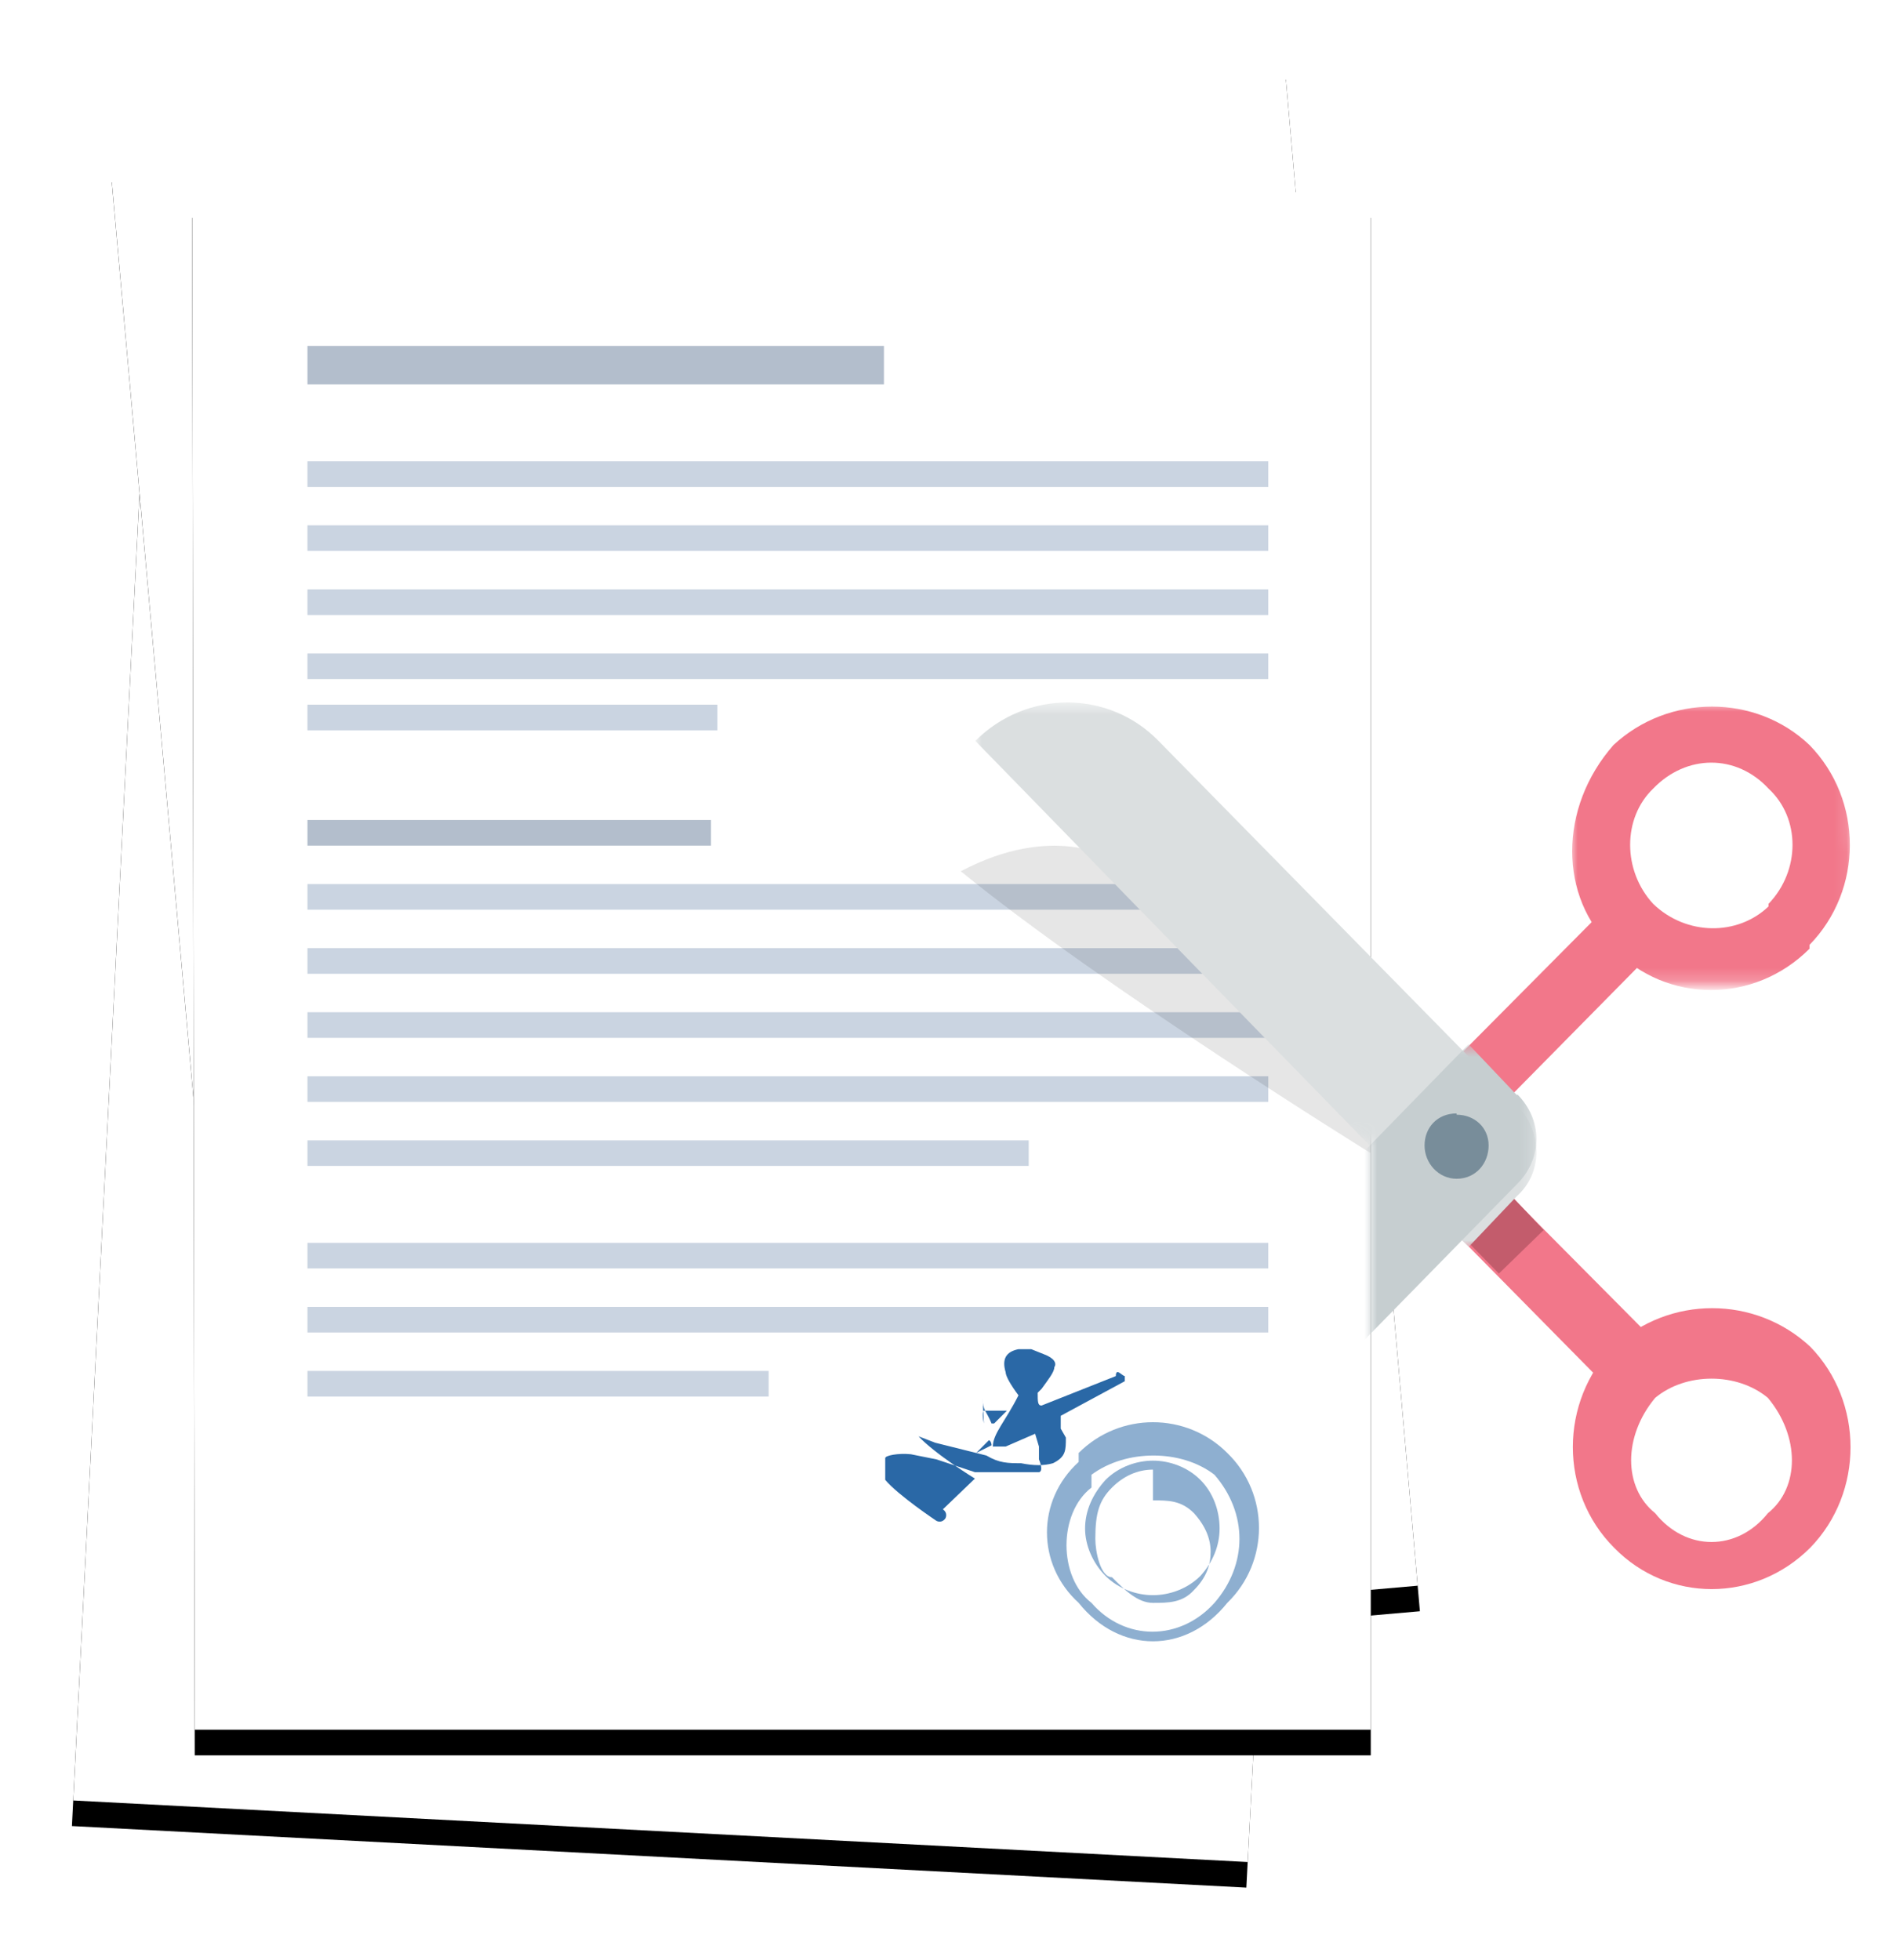 <svg xmlns="http://www.w3.org/2000/svg" viewBox="737 467 148 153" xmlns:xlink="http://www.w3.org/1999/xlink">
  <defs>
    <path id="b" d="M95.6 19h-92l.2 120h91.8z"/>
    <filter id="a" width="200%" height="200%" x="-50%" y="-50%" filterUnits="objectBoundingBox">
      <feOffset dy="2" in="SourceAlpha" result="shadowOffsetOuter1"/>
      <feGaussianBlur stdDeviation="2.5" in="shadowOffsetOuter1" result="shadowBlurOuter1"/>
      <feColorMatrix values="0 0 0 0 0 0 0 0 0 0 0 0 0 0 0 0 0 0 0.03 0" in="shadowBlurOuter1"/>
    </filter>
    <path id="d" d="M100.6 4h-92l.2 120h91.8z"/>
    <filter id="c" width="200%" height="200%" x="-50%" y="-50%" filterUnits="objectBoundingBox">
      <feOffset dy="2" in="SourceAlpha" result="shadowOffsetOuter1"/>
      <feGaussianBlur stdDeviation="2.5" in="shadowOffsetOuter1" result="shadowBlurOuter1"/>
      <feColorMatrix values="0 0 0 0 0 0 0 0 0 0 0 0 0 0 0 0 0 0 0.03 0" in="shadowBlurOuter1"/>
    </filter>
    <path id="f" d="M92 0H0l.2 120H92z"/>
    <filter id="e" width="200%" height="200%" x="-50%" y="-50%" filterUnits="objectBoundingBox">
      <feOffset dy="2" in="SourceAlpha" result="shadowOffsetOuter1"/>
      <feGaussianBlur stdDeviation="5" in="shadowOffsetOuter1" result="shadowBlurOuter1"/>
      <feColorMatrix values="0 0 0 0 0 0 0 0 0 0 0 0 0 0 0 0 0 0 0.05 0" in="shadowBlurOuter1"/>
    </filter>
    <path id="g" d="M46 40.5V67s24.5 11.7 24.8 11.7c.2 0 14.3-3.8 15-5.7.5-2 1.2-68.3 1.2-68.3L54.7.7l-46 1.6-8 23 17 9.6L46 40z"/>
    <path id="i" d="M42.5 43.7V0H0v43.7z"/>
    <path id="k" d="M0 0v43.7h42.4V0z"/>
    <path id="m" d="M22.2 21.8V0H.2v22z"/>
  </defs>
  <g fill="none" fill-rule="evenodd">
    <g transform="rotate(3 -8572.8 14482.338)">
      <use fill="#000" filter="url(#a)" xlink:href="#b"/>
      <use fill="#FFF" xlink:href="#b"/>
    </g>
    <g transform="rotate(-5 5819.42 -8197.877)">
      <use fill="#000" filter="url(#c)" xlink:href="#d"/>
      <use fill="#FFF" xlink:href="#d"/>
    </g>
    <g transform="translate(752 482)">
      <use fill="#000" filter="url(#e)" xlink:href="#f"/>
      <use fill="#FFF" xlink:href="#f"/>
    </g>
    <path fill="#B3BECC" d="M761 497h45v-3h-45"/>
    <path fill="#CAD4E1" d="M761 505h75v-2h-75m0 7h75v-2h-75m0 7h75v-2h-75m0 7h75v-2h-75m0 6h32v-2h-32"/>
    <path fill="#B3BECC" d="M761 533h31.5v-2H761"/>
    <path fill="#CAD4E1" d="M761 538h75v-2h-75m0 7h75v-2h-75m0 7h75v-2h-75m0 7h75v-2h-75m0 7h56.3v-2H761m0 10h75v-2h-75m0 12h36v-2h-36m0-3h75v-2h-75"/>
    <path fill="#8EAFD0" d="M821.2 580.4c3.2-3.2 8.4-3.2 11.6 0 3.3 3.2 3.3 8.5 0 11.7-3.2 4-8.4 4-11.6 0-3.3-3-3.3-8 0-11m1 1c2.7-2 7-2 9.6 0 2.6 3 2.6 7 0 10-2.7 3-7 3-9.6 0-2.6-2-2.6-7 0-9"/>
    <path fill="#8EAFD0" d="M823.3 582.5c1-1 2.4-1.5 3.7-1.5 1.3 0 2.7.5 3.7 1.5s1.5 2.4 1.5 3.8c0 1.3-.5 2.6-1.5 3.7-1 1-2.4 1.5-3.7 1.5-1.3 0-2.7-.5-3.7-1.5s-1.6-2.4-1.6-3.7c0-1.4.6-2.7 1.6-3.8m3.7-.8c-1.2 0-2.3.5-3.2 1.4-1 1-1.3 2-1.3 4 0 1 .4 3 1.3 3 1 1 2 2 3.2 2 1.2 0 2.3 0 3.2-1 1-1 1.3-2 1.3-3s-.4-2-1.3-3c-1-1-2-1-3.2-1"/>
    <path fill="#2A68A6" d="M810.6 584.8c.3.2.3.5.2.7-.2.3-.5.3-.7.2 0 0-3-2-4-3.2v-1.7c0-.2 1-.4 2-.3l2 .4 3 1h5s.4 0 0-1v-1l-.3-1-2.3 1h-1c0-1 1-2 2-4-.6-.8-1-1.5-1-1.8-.3-1 0-1.6 1-1.8h1l1 .4c.8.3 1 .7.8 1 0 .4-.5 1-1 1.7l-.3.3c0 .7 0 1 .3 1l5.8-2.3c0-.7.5 0 .7 0v.4l-5 2.7v1l.4.7c0 1 0 1.5-1 2-.7.2-1.5.2-2.5 0-1 0-1.7 0-2.7-.6l-4-1-1.3-.5c1.3 1.4 4.4 3.3 4.4 3.3zm-5-3.5zm8.8-1.5s0-.3-.2-.4l-1 1 1.2-.6zm-.7-3.7c0 1 .3 1 .7 2h.2l1-1h-1.8s-.2 0 0 1zm2 0c.2 0 0 0 0 0z"/>
    <path fill="#000" fill-opacity=".1" d="M844 557v-10.7L823.7 534s-4.5-2.8-11.7 1c11 9 32 22 32 22z"/>
    <g transform="translate(798 516)">
      <mask id="h" fill="#fff">
        <use xlink:href="#g"/>
      </mask>
      <g mask="url(#h)">
        <path fill="#F2778A" d="M68.5 24.8L65 21.2 50.6 35.7l3.6 3.6M68.5 56L65 59.8 50.6 45.2l3.6-3.6"/>
        <path fill="#C35C6C" d="M59.5 47L56 50.4 50.7 45l3.6-3.5"/>
        <path fill="#F2778A" d="M65 56c-4.3 4.4-4.3 11.5 0 15.8 4.2 4.3 11 4.3 15.3 0 4.2-4.3 4.2-11.4 0-15.7-4.3-4-11-4-15.3 0m12 13c-2.4 3-6.4 3-8.8 0-2.5-2-2.5-6 0-9 2.4-2 6.4-2 8.8 0 2.5 3 2.5 7 0 9"/>
        <g transform="rotate(-90 31.73 16.596)">
          <mask id="j" fill="#fff">
            <use xlink:href="#i"/>
          </mask>
          <path fill="#DBDFE0" d="M4 42.3l-4-3.8L39.5 0c4 4 4 10.4 0 14.3L11 42.3c-2 2-5.2 2-7 0" mask="url(#j)"/>
        </g>
        <g transform="rotate(-90 45.066 29.934)">
          <mask id="l" fill="#fff">
            <use xlink:href="#k"/>
          </mask>
          <path fill="#C6CED0" d="M38.5 42.3l4-3.8L3 0c-4 4-4 10.4 0 14.3l28.6 28c2 2 5 2 7 0" mask="url(#l)"/>
        </g>
        <g transform="rotate(-90 44.847 -16.8)">
          <mask id="n" fill="#fff">
            <use xlink:href="#m"/>
          </mask>
          <path fill="#F2778A" d="M3.3 18.6c4.3 4.2 11.3 4.2 15.6 0 4-4.2 4-11 0-15.3C14-1 7-1 3 3.3c-4.3 4.2-4.3 11 0 15.3m3.3-3.2C4 13 4 9 6.5 6.4c2.6-2.4 6.7-2.4 9 0 2.7 2.6 2.7 6.5 0 9-2.3 2.5-6.4 2.5-9 0" mask="url(#n)"/>
        </g>
        <path fill="#788D9A" d="M52.7 38c1.4 0 2.5 1 2.5 2.4s-1 2.6-2.5 2.6c-1.4 0-2.5-1.2-2.5-2.6 0-1.4 1-2.5 2.5-2.5"/>
      </g>
    </g>
  </g>
</svg>
